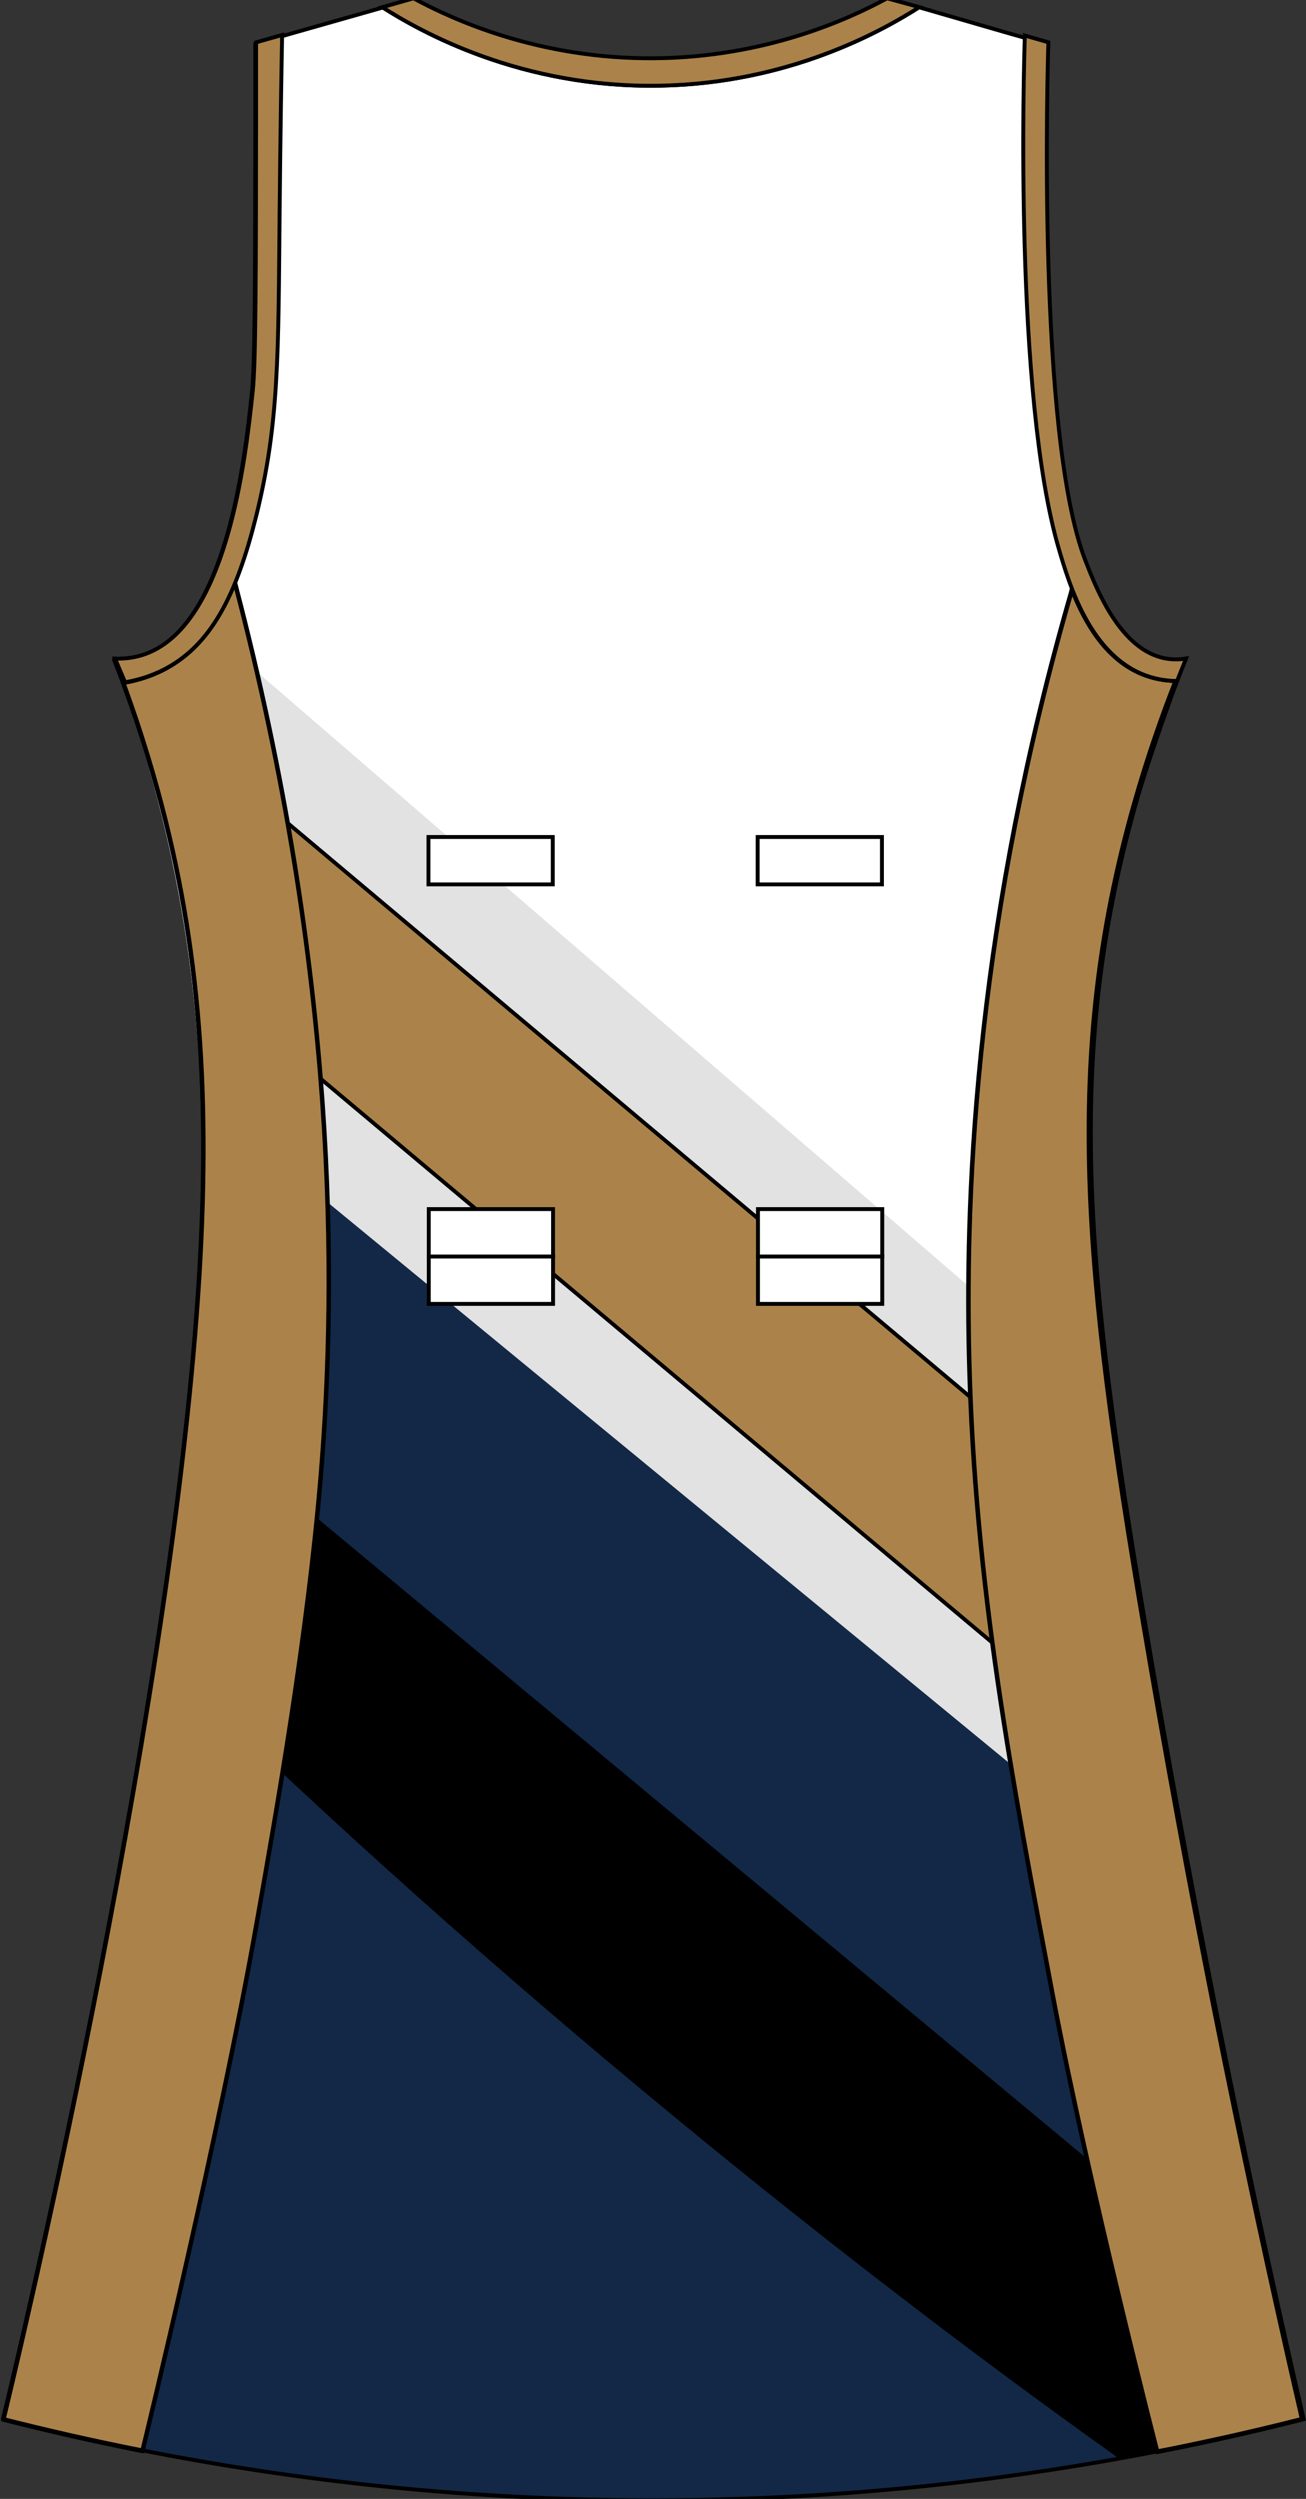 <?xml version="1.0" encoding="utf-8"?>
<!-- Generator: Adobe Illustrator 19.1.0, SVG Export Plug-In . SVG Version: 6.00 Build 0)  -->
<svg version="1.1" id="Layer_1" xmlns="http://www.w3.org/2000/svg" xmlns:xlink="http://www.w3.org/1999/xlink" x="0px" y="0px"
	 viewBox="0 0 335.2 641.14" style="enable-background:new 0 0 335.2 641.14;" xml:space="preserve">
<rect x="0" y="0" width="335.2" height="641.14" fill="#333333" stroke="none"/>
<style type="text/css">
	<![CDATA[
	@font-face{font-family:'codaheavy';src:url('/fonts/coda-heavy-webfont.woff') format('woff')}
	text{font-family:Impact,codaheavy,sans-serif}
	.Number.fill{fill:#000}
	.NumberOutline.stroke{fill:none;stroke:#777;stroke-width:2.5}
	.Colour1.fill{fill:#FFFFFF;}
	.Colour2.fill{fill:#000000;}
	.Colour3.fill{fill:#E2E2E2;}
	.Colour4.fill{fill:#132847;}
	.NeckAndArmTrim.fill{fill:#AB834A;stroke:#000000;stroke-miterlimit:10;}
	.SidePanels.fill{fill:#AB834A;stroke:#000000;stroke-miterlimit:10;}
	.st0{fill:none;stroke:#000000;stroke-miterlimit:10;}
	.st1{fill:#FFFFFF;stroke:#000000;}
	.st2{fill:none;stroke:#000000;stroke-linecap:round;stroke-linejoin:round;}
	]]>
</style>
<path class="Colour1 fill" d="M291.1,206.55c4.47-15.83,9.35-28.62,12.95-37.33c-1.09,0.18-2.97,0.39-5.18,0
	c-11.73-2.04-17.94-18.01-20.73-25.17c-12.46-32.03-9.7-126.66-9.5-132.82c-13.82-3.76-26.78-7.81-40.6-11.57
	c0,21.92-122.64,22.21-122.64,0.29C92.17,3.7,78.93,7.46,65.69,11.23c0,4,0.01,10.03,0,17.36c-0.04,43.04-0.08,64.71-0.86,72.05
	c-1.81,16.94-6.51,60.96-28.5,67.71c-2.79,0.86-5.27,0.93-6.91,0.87c3.1,7.91,7.3,19.53,11.23,33.86
	c10.89,39.77,13.72,78.88,10.36,128.48C43.25,446.11,2.73,613.2,0.91,620.63c43.59,11.07,102.61,21.46,172.73,20.83
	c64.53-0.58,119.22-10.31,160.64-20.83c-16.37-70.93-29.71-138.78-40.59-203.13C278.39,327,272.7,271.68,291.1,206.55z"/>
<path class="Colour3 fill" d="M35.95,168.47c-2.79,0.89-5.27,0.97-6.9,0.9c3.09,8.2,7.29,20.24,11.21,35.09
	c7.19,27.27,10.85,54.26,11.53,84.29l174.06,151.31l73.82,26.88c-2.36-13.54-4.64-26.98-6.8-40.24c-4-24.52-7.32-46.53-9.75-66.89
	L48.94,157.69C45.47,162.88,41.21,166.79,35.95,168.47z"/>
<path class="Colour4 fill" d="M0.6,620.69c43.51,11.08,102.43,21.48,172.43,20.85c64.42-0.58,119.01-10.32,160.36-20.85
	c-10.24-44.45-19.28-87.69-27.28-129.62L51.73,281.88c0.46,15.52,0.07,31.86-1.13,49.54C42.87,446.06,2.42,613.27,0.6,620.69z"/>
<path class="SidePanels fill" d="M49.77,249.47L300.3,459.74c-2.59-14.26-5.08-28.39-7.43-42.32c-1.5-8.88-2.9-17.41-4.2-25.66L49.77,190.95
	V249.47z"/>
<path class="Colour2 fill" d="M327.37,594.09L47.96,361.69c-2.1,20.03-4.91,40.99-8.13,61.95c37.1,36.45,79.25,74.6,125.03,112.67
	c41.8,34.77,83.08,66.52,122.29,94.43c16.82-3.05,32.3-6.5,46.24-10.05C331.34,611.78,329.33,602.91,327.37,594.09z"/>
<path class="st0" d="M234.58,1.45"/>
<path class="st0" d="M99.53,1.45"/>
<path class="st0" d="M98.13,1.85c9.78,6.23,35.6,20.83,71.39,20.13c32.89-0.64,56.56-13.85,66.44-20.15"/>
<g>
	<rect x="109.97" y="214.75" class="st1" width="31.9" height="12.16"/>
	<rect x="194.46" y="214.75" class="st1" width="31.9" height="12.16"/>
	<rect x="194.54" y="322.38" class="st1" width="31.9" height="12.16"/>
	<rect x="110.05" y="322.38" class="st1" width="31.9" height="12.16"/>
	<rect x="110.05" y="310.22" class="st1" width="31.9" height="12.16"/>
	<rect x="194.54" y="310.22" class="st1" width="31.9" height="12.16"/>
</g>
<path class="SidePanels fill" d="M301.81,174.71c-1.85-0.03-4.64-0.28-7.73-1.4c-9.87-3.58-15.48-13.39-18.88-22.09l-0.17,0.72
	c-23.91,82.72-27.33,150.88-26.21,196.53c1.42,58.03,10.88,107.82,21.55,163.97c9.2,48.44,26.73,116.68,26.73,116.68
	c13.48-2.63,26-5.5,37.5-8.42c-16.35-70.98-29.65-138.88-40.52-203.28c-15.28-90.56-20.96-145.91-2.59-211.1
	c3.54-12.57,10.6-31.55,10.62-31.6L301.81,174.71z"/>
<path class="SidePanels fill" d="M31.97,175.17c2.63-0.44,6.36-1.36,10.35-3.47c8.08-4.28,13.67-11.59,18.02-22.32l0.18,0.72
	c26.04,99.49,26.1,177.68,21.89,228.53c-3.38,40.92-11.31,85.72-16.38,114.38c-9.88,55.82-29.4,135.87-29.4,135.87
	c-12.83-2.54-24.75-5.28-35.7-8.07c1.82-7.43,42.27-174.64,50.01-289.28c3.35-49.63,0.53-88.77-10.35-128.57
	c-3.01-11.02-6.19-20.43-8.9-27.8L31.97,175.17z"/>
<g>
	<path class="st2" d="M34.98,184.99c-2.08-6.22-4.06-11.53-5.72-15.77c1.63,0.07,4.12-0.01,6.91-0.87
		c21.99-6.75,26.69-50.77,28.5-67.71c0.78-7.34,0.82-29.01,0.86-72.05c0.01-7.33,0-13.36,0-17.36C78.77,7.46,92.02,3.7,105.26-0.06
		c0,21.92,122.64,21.63,122.64-0.29c13.82,3.76,26.78,7.81,40.6,11.57c-0.2,6.16-2.96,100.78,9.5,132.82
		c2.79,7.17,9,23.13,20.73,25.17c2.22,0.39,4.09,0.18,5.18,0c-0.7,1.68-1.44,3.52-2.22,5.5"/>
	<path class="st2" d="M296.91,628.98c-35.11,6.85-76.68,12.07-123.42,12.48c-52.48,0.47-98.74-5.23-136.97-12.77"/>
	<path class="st2" d="M25.9,504.45C13.74,567.17,1.73,616.66,0.76,620.63c0.02,0.01,0.04,0.01,0.07,0.02"/>
	<path class="st2" d="M301.68,174.71c-3.26,8.27-7.13,19.06-10.74,31.83c-18.41,65.14-12.72,120.45,2.59,210.95
		c10.89,64.35,24.22,132.2,40.59,203.13c-11.42,2.9-23.86,5.74-37.23,8.35"/>
	<path class="st2" d="M34.98,184.99c1.8,5.38,3.68,11.44,5.5,18.09c10.89,39.77,13.72,78.88,10.36,128.48
		c-3.61,53.38-14.34,118.17-24.95,172.9"/>
	<path class="st2" d="M0.82,620.64c10.95,2.78,22.87,5.52,35.7,8.05"/>
	<path class="st2" d="M301.68,174.71l0.27,0c-0.02,0.05-7.07,19.03-10.62,31.6c-18.38,65.18-12.7,120.54,2.59,211.1
		c10.87,64.39,24.18,132.3,40.52,203.28c-11.5,2.93-24.03,5.8-37.5,8.42c0,0-0.01-0.06-0.04-0.14"/>
	<path class="st2" d="M301.68,174.71l-0.03,0c-1.85-0.03-4.64-0.28-7.73-1.4c-9.87-3.58-15.48-13.39-18.88-22.09l-0.17,0.72
		c-23.91,82.72-27.33,150.88-26.21,196.53c1.42,58.03,10.88,107.82,21.55,163.97c8.97,47.22,25.84,113.22,26.69,116.54"/>
	<path class="st2" d="M0.82,620.64c-0.02,0.06-0.03,0.13-0.04,0.18c10.95,2.79,22.87,5.53,35.7,8.07c0,0,0.02-0.07,0.05-0.2"/>
	<path class="st2" d="M25.9,504.45C13.9,566.47,2.05,615.59,0.82,620.64"/>
	<path class="st2" d="M34.98,184.99c1.79,5.36,3.65,11.38,5.46,17.98c10.87,39.79,13.7,78.93,10.35,128.57
		c-3.6,53.39-14.3,118.17-24.89,172.91"/>
	<path class="st2" d="M34.98,184.99c-1.19-3.58-2.36-6.87-3.44-9.81l0.28,0c2.63-0.44,6.36-1.36,10.35-3.47
		c8.08-4.28,13.67-11.59,18.02-22.32l0.18,0.72c26.04,99.49,26.1,177.68,21.89,228.53c-3.38,40.92-11.31,85.72-16.38,114.38
		c-9.6,54.25-28.3,131.37-29.35,135.67"/>
</g>
<path class="NeckAndArmTrim fill" d="M32.1,175.05c2.63-0.44,6.36-1.36,10.35-3.47c11.75-6.23,18.24-18.86,23.28-39.09
	c5.95-23.9,5.69-41.68,6.04-78.18c0.19-20.28,0.47-36.38,0.64-45.34l-6.68,1.9c0,4,0.01,10.04,0,17.37
	c-0.04,43.07-0.08,64.76-0.86,72.1c-1.81,16.96-6.5,61-28.45,67.76c-2.79,0.86-5.27,0.93-6.9,0.87L32.1,175.05z"/>
<path class="NeckAndArmTrim fill" d="M302.11,174.72c-1.84-0.01-4.77-0.22-8.03-1.41c-14.29-5.19-19.66-23.43-22.31-32.46
	c-11.52-39.2-8.98-124.25-8.73-131.73l6.04,1.74c-0.2,6.16-2.96,100.85,9.48,132.91c2.78,7.17,8.98,23.15,20.69,25.19
	c2.21,0.39,4.09,0.18,5.17,0L302.11,174.72z"/>
<path class="NeckAndArmTrim fill" d="M98.13,1.85c9.78,6.23,35.6,20.83,71.39,20.13c32.89-0.64,56.56-13.85,66.44-20.15l-8.27-2.26
	c-10.15,5.48-31.3,15.13-59.67,15.38c-29.63,0.26-51.7-9.88-61.9-15.38L98.13,1.85z"/>
<g id="BBodyLogos"></g>
</svg>

